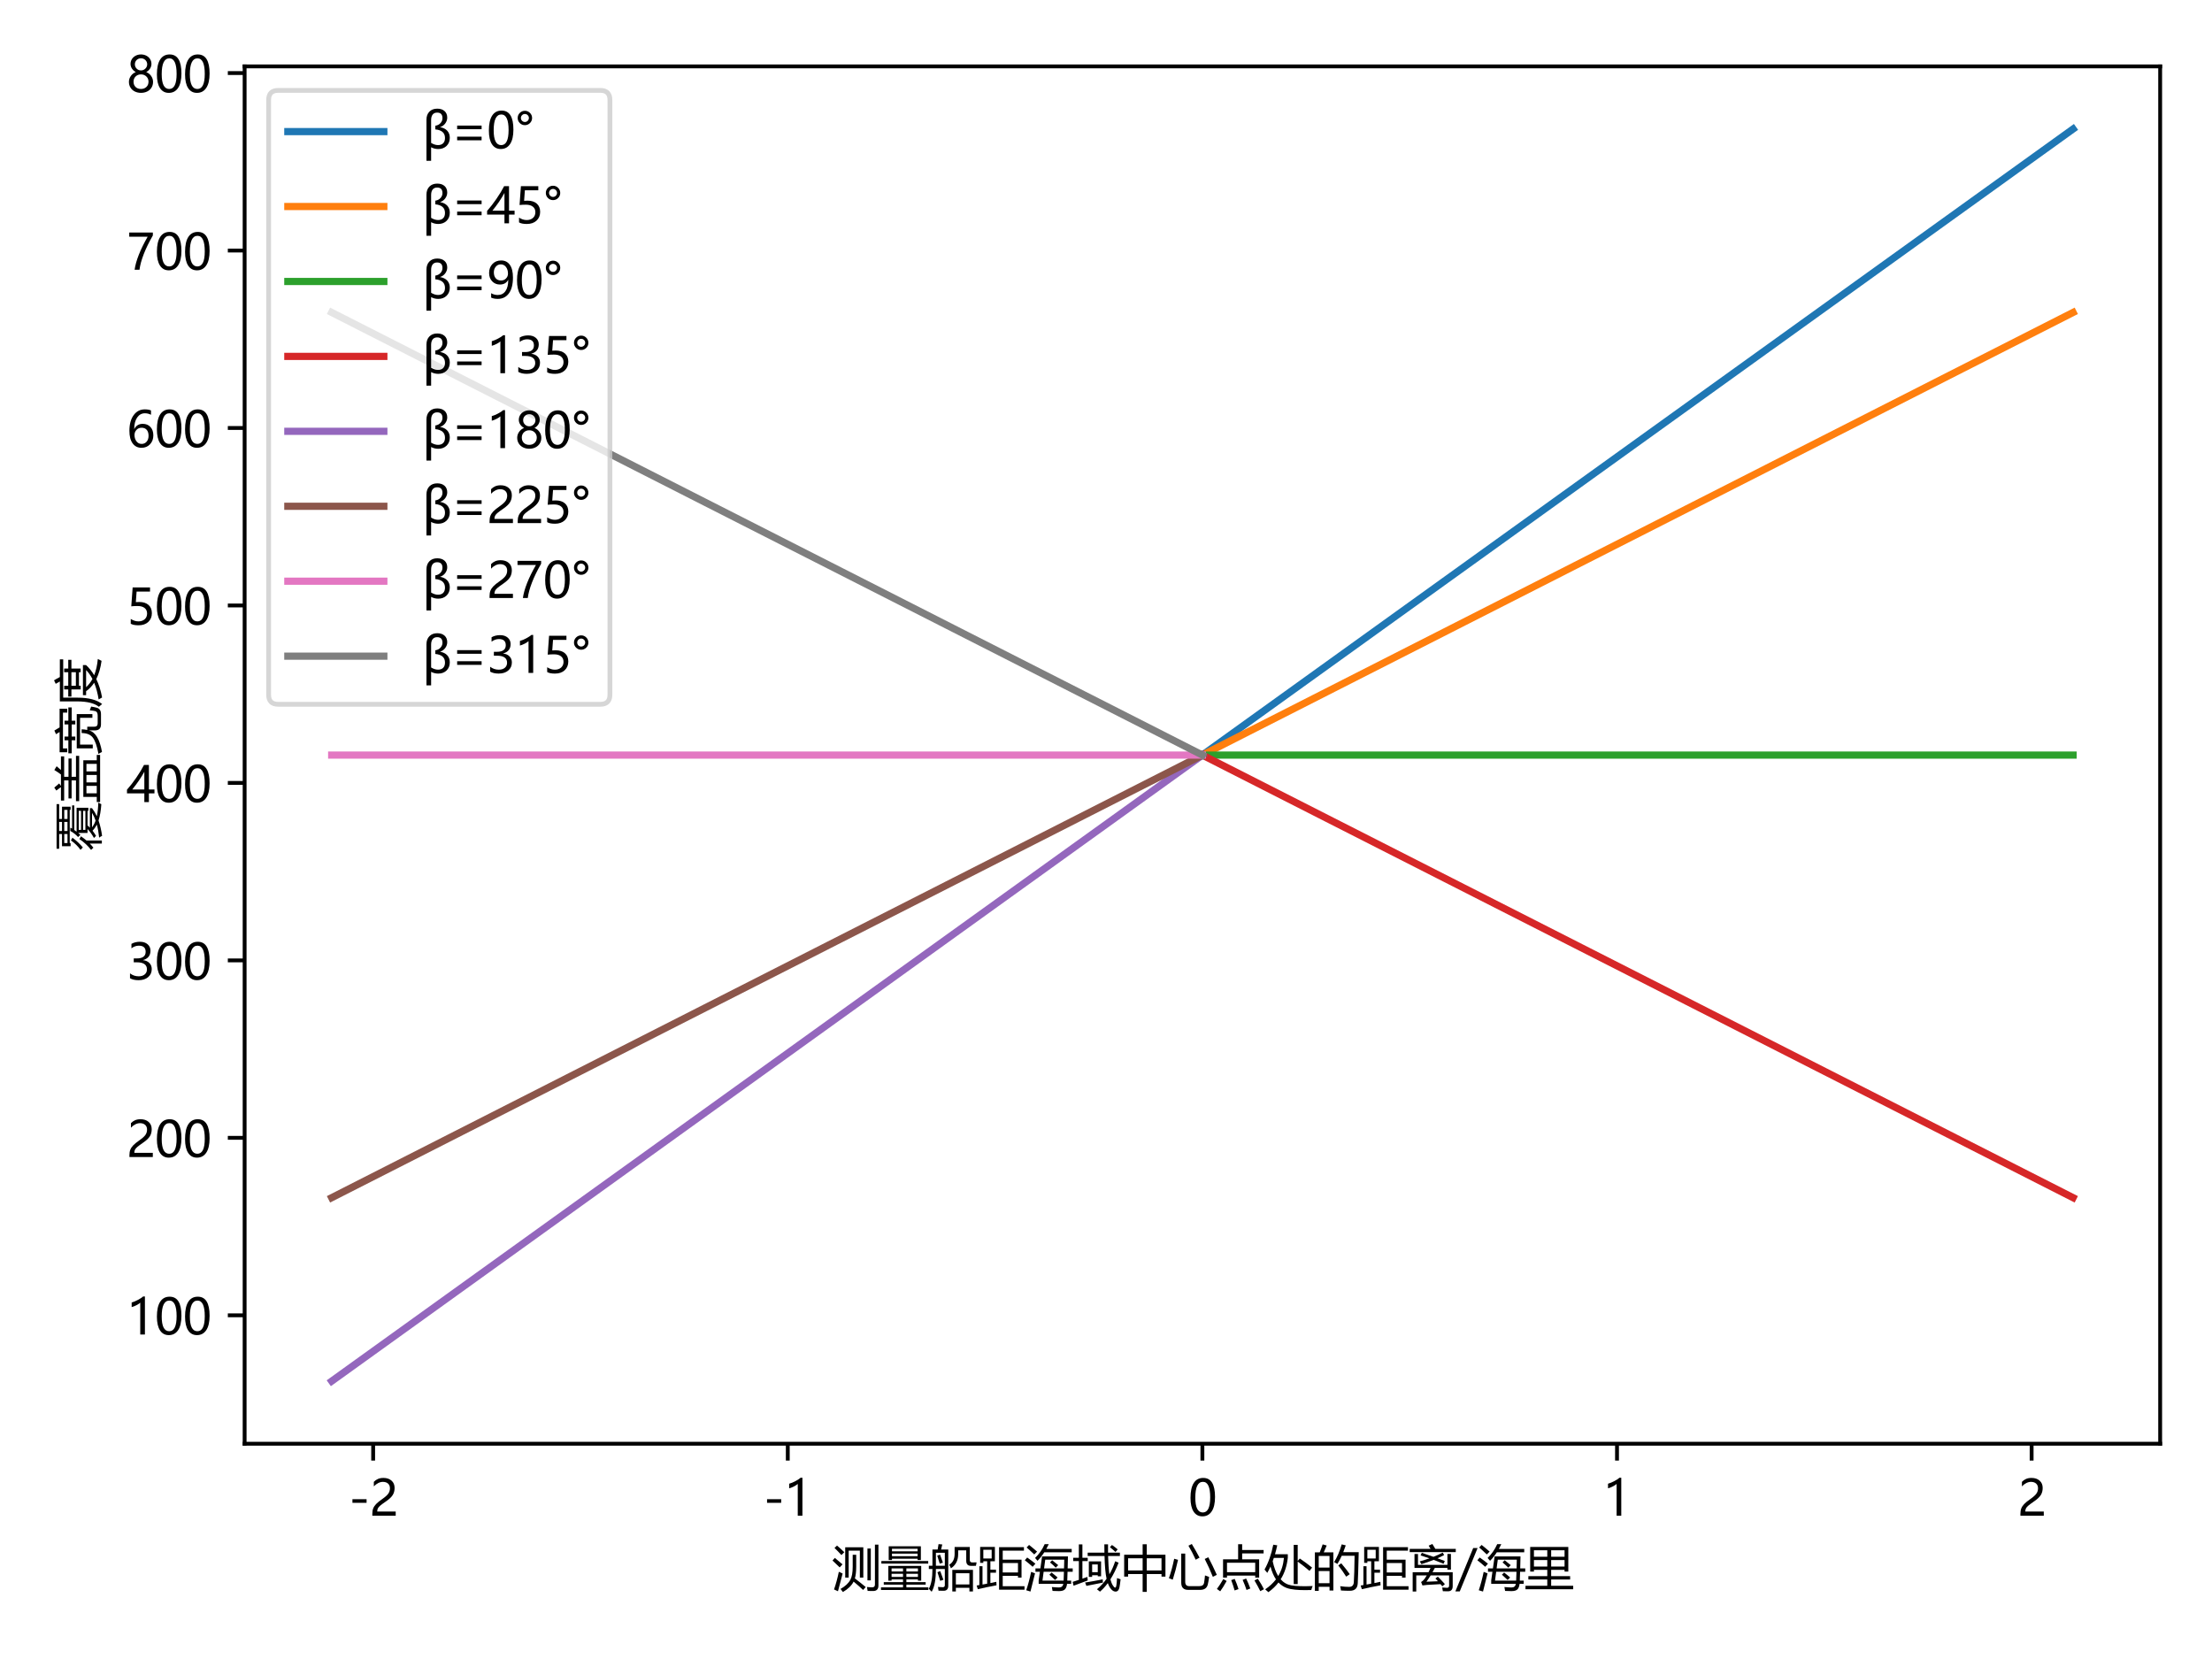 <?xml version="1.0" encoding="utf-8" standalone="no"?>
<!DOCTYPE svg PUBLIC "-//W3C//DTD SVG 1.1//EN"
  "http://www.w3.org/Graphics/SVG/1.1/DTD/svg11.dtd">
<svg xmlns:xlink="http://www.w3.org/1999/xlink" width="460.8pt" height="345.6pt" viewBox="0 0 460.8 345.6" xmlns="http://www.w3.org/2000/svg" version="1.1">
 <defs>
  <style type="text/css">*{stroke-linejoin: round; stroke-linecap: butt}</style>
 </defs>
 <g id="figure_1">
  <g id="patch_1">
   <path d="M 0 345.6 
L 460.8 345.6 
L 460.8 0 
L 0 0 
z
" style="fill: #ffffff"/>
  </g>
  <g id="axes_1">
   <g id="patch_2">
    <path d="M 50.96 300.76 
L 450 300.76 
L 450 13.83 
L 50.96 13.83 
z
" style="fill: #ffffff"/>
   </g>
   <g id="matplotlib.axis_1">
    <g id="xtick_1">
     <g id="line2d_1">
      <defs>
       <path id="m7c96bbc16f" d="M 0 0 
L 0 3.5 
" style="stroke: #000000; stroke-width: 0.8"/>
      </defs>
      <g>
       <use xlink:href="#m7c96bbc16f" x="77.735" y="300.76" style="stroke: #000000; stroke-width: 0.8"/>
      </g>
     </g>
     <g id="text_1">
      <!-- -2 -->
      <g transform="translate(72.64 315.754) scale(0.1 -0.1)">
       <defs>
        <path id="MicrosoftYaHei-2d" d="M 2328 1681 
L 488 1681 
L 488 2153 
L 2328 2153 
L 2328 1681 
z
" transform="scale(0.016)"/>
        <path id="MicrosoftYaHei-32" d="M 2666 3572 
Q 2666 3963 2419 4186 
Q 2172 4409 1747 4409 
Q 1447 4409 1140 4256 
Q 834 4103 569 3819 
L 569 4413 
Q 806 4659 1107 4790 
Q 1409 4922 1816 4922 
Q 2472 4922 2872 4570 
Q 3272 4219 3272 3619 
Q 3272 3084 3026 2693 
Q 2781 2303 2188 1894 
Q 1581 1475 1376 1294 
Q 1172 1113 1090 947 
Q 1009 781 1009 544 
L 3416 544 
L 3416 0 
L 372 0 
L 372 241 
Q 372 659 486 951 
Q 600 1244 862 1520 
Q 1125 1797 1681 2184 
Q 2250 2584 2458 2886 
Q 2666 3188 2666 3572 
z
" transform="scale(0.016)"/>
       </defs>
       <use xlink:href="#MicrosoftYaHei-2d"/>
       <use xlink:href="#MicrosoftYaHei-32" x="43.262"/>
      </g>
     </g>
    </g>
    <g id="xtick_2">
     <g id="line2d_2">
      <g>
       <use xlink:href="#m7c96bbc16f" x="164.108" y="300.76" style="stroke: #000000; stroke-width: 0.8"/>
      </g>
     </g>
     <g id="text_2">
      <!-- -1 -->
      <g transform="translate(159.012 315.754) scale(0.1 -0.1)">
       <defs>
        <path id="MicrosoftYaHei-31" d="M 1781 0 
L 1781 4141 
Q 1638 3997 1295 3819 
Q 953 3641 663 3569 
L 663 4169 
Q 1047 4275 1484 4508 
Q 1922 4741 2156 4947 
L 2388 4947 
L 2388 0 
L 1781 0 
z
" transform="scale(0.016)"/>
       </defs>
       <use xlink:href="#MicrosoftYaHei-2d"/>
       <use xlink:href="#MicrosoftYaHei-31" x="43.262"/>
      </g>
     </g>
    </g>
    <g id="xtick_3">
     <g id="line2d_3">
      <g>
       <use xlink:href="#m7c96bbc16f" x="250.48" y="300.76" style="stroke: #000000; stroke-width: 0.8"/>
      </g>
     </g>
     <g id="text_3">
      <!-- 0 -->
      <g transform="translate(247.548 315.754) scale(0.1 -0.1)">
       <defs>
        <path id="MicrosoftYaHei-30" d="M 284 2325 
Q 284 3606 709 4264 
Q 1134 4922 1941 4922 
Q 3478 4922 3478 2441 
Q 3478 1216 3045 567 
Q 2613 -81 1831 -81 
Q 1094 -81 689 534 
Q 284 1150 284 2325 
z
M 909 2353 
Q 909 425 1888 425 
Q 2850 425 2850 2384 
Q 2850 4413 1906 4413 
Q 909 4413 909 2353 
z
" transform="scale(0.016)"/>
       </defs>
       <use xlink:href="#MicrosoftYaHei-30"/>
      </g>
     </g>
    </g>
    <g id="xtick_4">
     <g id="line2d_4">
      <g>
       <use xlink:href="#m7c96bbc16f" x="336.852" y="300.76" style="stroke: #000000; stroke-width: 0.8"/>
      </g>
     </g>
     <g id="text_4">
      <!-- 1 -->
      <g transform="translate(333.92 315.754) scale(0.1 -0.1)">
       <use xlink:href="#MicrosoftYaHei-31"/>
      </g>
     </g>
    </g>
    <g id="xtick_5">
     <g id="line2d_5">
      <g>
       <use xlink:href="#m7c96bbc16f" x="423.225" y="300.76" style="stroke: #000000; stroke-width: 0.8"/>
      </g>
     </g>
     <g id="text_5">
      <!-- 2 -->
      <g transform="translate(420.293 315.754) scale(0.1 -0.1)">
       <use xlink:href="#MicrosoftYaHei-32"/>
      </g>
     </g>
    </g>
    <g id="text_6">
     <!-- 测量船距海域中心点处的距离/海里 -->
     <g transform="translate(173.344 330.233) scale(0.1 -0.1)">
      <defs>
       <path id="MicrosoftYaHei-6d4b" d="M 875 1753 
Q 1175 1597 1369 1522 
Q 950 -41 763 -784 
L 250 -547 
Q 619 497 875 1753 
z
M 638 5166 
Q 1019 4847 1588 4303 
Q 1381 4103 1213 3928 
Q 756 4434 313 4853 
L 638 5166 
z
M 356 3559 
Q 881 3134 1350 2716 
Q 1188 2547 988 2322 
Q 425 2878 50 3216 
L 356 3559 
z
M 5575 5284 
L 6031 5284 
L 6031 -34 
Q 6031 -753 5338 -753 
Q 5038 -753 4625 -741 
Q 4600 -509 4538 -228 
Q 4938 -272 5219 -272 
Q 5575 -272 5575 84 
L 5575 5284 
z
M 5038 634 
L 4600 634 
L 4600 4778 
L 5038 4778 
L 5038 634 
z
M 1706 4941 
L 4063 4941 
L 4063 991 
L 3613 991 
L 3613 4503 
L 2156 4503 
L 2156 991 
L 1706 991 
L 1706 4941 
z
M 2681 3966 
L 3138 3966 
L 3138 2416 
Q 3138 1466 2963 891 
Q 3775 266 4375 -234 
L 4038 -616 
Q 3538 -141 2800 472 
Q 2413 -297 1406 -884 
Q 1269 -684 1100 -484 
Q 2031 53 2375 709 
Q 2681 1278 2681 2403 
L 2681 3966 
z
" transform="scale(0.016)"/>
       <path id="MicrosoftYaHei-91cf" d="M 113 -278 
L 2981 -278 
L 2981 78 
L 475 78 
L 475 403 
L 2981 403 
L 2981 759 
L 1494 759 
L 1494 597 
L 1069 597 
L 1069 2516 
L 5350 2516 
L 5350 597 
L 4925 597 
L 4925 759 
L 3419 759 
L 3419 403 
L 5931 403 
L 5931 78 
L 3419 78 
L 3419 -278 
L 6288 -278 
L 6288 -616 
L 113 -616 
L 113 -278 
z
M 1119 5072 
L 5306 5072 
L 5306 3284 
L 4881 3284 
L 4881 3453 
L 1544 3453 
L 1544 3284 
L 1119 3284 
L 1119 5072 
z
M 163 3153 
L 6263 3153 
L 6263 2816 
L 163 2816 
L 163 3153 
z
M 1544 3778 
L 4881 3778 
L 4881 4116 
L 1544 4116 
L 1544 3778 
z
M 4881 4747 
L 1544 4747 
L 1544 4416 
L 4881 4416 
L 4881 4747 
z
M 3419 1084 
L 4925 1084 
L 4925 1491 
L 3419 1491 
L 3419 1084 
z
M 1494 1084 
L 2981 1084 
L 2981 1491 
L 1494 1491 
L 1494 1084 
z
M 4925 2191 
L 3419 2191 
L 3419 1791 
L 4925 1791 
L 4925 2191 
z
M 1494 1791 
L 2981 1791 
L 2981 2191 
L 1494 2191 
L 1494 1791 
z
" transform="scale(0.016)"/>
       <path id="MicrosoftYaHei-8239" d="M 94 2541 
L 563 2541 
L 563 4653 
L 1244 4653 
Q 1316 5009 1356 5353 
L 1844 5309 
Q 1759 4947 1688 4653 
L 2625 4653 
L 2625 -66 
Q 2625 -722 2013 -722 
Q 1719 -722 1356 -709 
Q 1338 -534 1281 -222 
Q 1656 -259 1906 -259 
Q 2175 -259 2175 9 
L 2175 2116 
L 1013 2116 
Q 1013 66 463 -847 
Q 300 -666 88 -459 
Q 563 334 563 2116 
L 94 2116 
L 94 2541 
z
M 3150 2003 
L 5838 2003 
L 5838 -809 
L 5375 -809 
L 5375 -334 
L 3613 -334 
L 3613 -809 
L 3150 -809 
L 3150 2003 
z
M 5756 2966 
Q 5975 2966 6313 2978 
L 6225 2528 
Q 5894 2522 5575 2522 
Q 4963 2522 4963 3184 
L 4963 4541 
L 3913 4541 
L 3913 4053 
Q 3913 2822 2975 2209 
Q 2863 2466 2750 2672 
Q 3450 3084 3450 4078 
L 3450 4978 
L 5425 4978 
L 5425 3278 
Q 5425 2966 5756 2966 
z
M 5375 1566 
L 3613 1566 
L 3613 103 
L 5375 103 
L 5375 1566 
z
M 2175 4228 
L 1013 4228 
L 1013 2541 
L 2175 2541 
L 2175 4228 
z
M 1213 1697 
L 1581 1841 
Q 1856 1103 1988 709 
L 1575 572 
Q 1419 1097 1213 1697 
z
M 1188 3847 
L 1556 3984 
Q 1750 3459 1925 2941 
L 1513 2809 
Q 1413 3166 1188 3847 
z
" transform="scale(0.016)"/>
       <path id="MicrosoftYaHei-8ddd" d="M 2988 4953 
L 6225 4953 
L 6225 4503 
L 3463 4503 
L 3463 3328 
L 5913 3328 
L 5913 991 
L 5450 991 
L 5450 1228 
L 3463 1228 
L 3463 -128 
L 6300 -128 
L 6300 -578 
L 2988 -578 
L 2988 4953 
z
M 69 -34 
L 425 22 
L 425 2478 
L 831 2478 
L 831 91 
Q 1134 144 1438 203 
L 1438 3122 
L 938 3122 
L 938 2916 
L 525 2916 
L 525 4984 
L 2444 4984 
L 2444 3122 
L 1856 3122 
L 1856 2022 
L 2588 2022 
L 2588 1628 
L 1856 1628 
L 1856 284 
Q 2241 363 2631 447 
Q 2638 178 2656 -9 
Q 1219 -272 219 -516 
L 69 -34 
z
M 5450 2891 
L 3463 2891 
L 3463 1666 
L 5450 1666 
L 5450 2891 
z
M 2025 3484 
L 2025 4622 
L 938 4622 
L 938 3484 
L 2025 3484 
z
" transform="scale(0.016)"/>
       <path id="MicrosoftYaHei-6d77" d="M 1475 2191 
L 2116 2191 
L 2338 3753 
L 5706 3753 
Q 5688 2884 5669 2191 
L 6325 2191 
L 6325 1753 
L 5653 1753 
Q 5634 1078 5616 603 
L 6125 603 
L 6125 178 
L 5588 178 
Q 5534 -281 5338 -509 
Q 5113 -766 4538 -766 
Q 4213 -766 3700 -741 
Q 3669 -528 3613 -234 
Q 4219 -291 4544 -291 
Q 5016 -291 5106 178 
L 1894 178 
L 1894 641 
L 2053 1753 
L 1475 1753 
L 1475 2191 
z
M 5184 1753 
L 2541 1753 
L 2388 603 
L 5141 603 
Q 5166 1116 5184 1753 
z
M 5225 3328 
L 2750 3328 
L 2597 2191 
L 5197 2191 
Q 5213 2722 5225 3328 
z
M 1425 3553 
Q 2200 4284 2675 5347 
L 3206 5347 
Q 3056 5022 2891 4728 
L 6194 4728 
L 6194 4291 
L 2628 4291 
Q 2225 3663 1744 3184 
Q 1600 3372 1425 3553 
z
M 275 -653 
Q 644 441 913 1741 
Q 1188 1622 1419 1547 
Q 1100 322 825 -822 
L 275 -653 
z
M 88 3253 
L 400 3609 
Q 975 3209 1469 2803 
Q 1244 2547 1106 2403 
Q 550 2903 88 3253 
z
M 325 4916 
L 644 5247 
Q 1019 4959 1688 4378 
Q 1475 4172 1319 4009 
Q 644 4653 325 4916 
z
M 3288 1372 
L 3575 1653 
Q 3994 1334 4356 1009 
L 4031 684 
Q 3663 1041 3288 1372 
z
M 3369 2972 
L 3650 3253 
Q 4050 2947 4438 2616 
L 4119 2291 
Q 3738 2666 3369 2972 
z
" transform="scale(0.016)"/>
       <path id="MicrosoftYaHei-57df" d="M 3231 -522 
Q 3941 63 4484 841 
Q 4269 1816 4219 3803 
L 2025 3803 
L 2025 4241 
L 4206 4241 
Q 4197 4747 4194 5328 
L 4675 5328 
Q 4669 4759 4675 4241 
L 6219 4241 
L 6219 3803 
L 4684 3803 
Q 4716 2384 4853 1419 
Q 5300 2191 5606 3122 
L 6050 2934 
Q 5572 1691 4981 763 
Q 5113 269 5313 -41 
Q 5481 -309 5600 -309 
Q 5713 -309 5756 -41 
Q 5813 284 5844 934 
Q 6113 828 6313 772 
Q 6225 34 6163 -272 
Q 6056 -822 5656 -828 
Q 5350 -822 5088 -522 
Q 4828 -234 4647 275 
Q 4169 -372 3625 -834 
Q 3450 -684 3231 -522 
z
M 69 441 
Q 478 566 875 697 
L 875 3141 
L 138 3141 
L 138 3578 
L 875 3578 
L 875 5316 
L 1338 5316 
L 1338 3578 
L 2031 3578 
L 2031 3141 
L 1338 3141 
L 1338 853 
Q 1666 966 1988 1084 
Q 1988 1016 2031 622 
Q 1156 303 188 -66 
L 69 441 
z
M 2175 3103 
L 3769 3103 
L 3769 1159 
L 3338 1159 
L 3338 1303 
L 2606 1303 
L 2606 1084 
L 2175 1084 
L 2175 3103 
z
M 1694 353 
Q 2825 528 3981 766 
Q 3975 666 4006 341 
Q 3081 172 1856 -84 
L 1694 353 
z
M 3338 2703 
L 2606 2703 
L 2606 1703 
L 3338 1703 
L 3338 2703 
z
M 5188 5241 
Q 5650 4916 5931 4666 
L 5644 4334 
Q 5363 4603 4919 4953 
L 5188 5241 
z
" transform="scale(0.016)"/>
       <path id="MicrosoftYaHei-4e2d" d="M 525 3972 
L 2931 3972 
L 2931 5334 
L 3469 5334 
L 3469 3972 
L 5900 3972 
L 5900 1122 
L 5388 1122 
L 5388 1459 
L 3469 1459 
L 3469 -866 
L 2931 -866 
L 2931 1459 
L 1038 1459 
L 1038 1122 
L 525 1122 
L 525 3972 
z
M 5388 3509 
L 3469 3509 
L 3469 1922 
L 5388 1922 
L 5388 3509 
z
M 1038 1922 
L 2931 1922 
L 2931 3509 
L 1038 3509 
L 1038 1922 
z
" transform="scale(0.016)"/>
       <path id="MicrosoftYaHei-5fc3" d="M 1706 4116 
L 2225 4116 
L 2225 453 
Q 2225 -116 2731 -116 
L 4075 -116 
Q 4613 -116 4681 334 
Q 4750 728 4800 1278 
Q 5063 1172 5338 1078 
Q 5244 422 5163 97 
Q 4994 -603 4175 -603 
L 2606 -603 
Q 1706 -603 1706 334 
L 1706 4116 
z
M 5231 3641 
Q 5763 2634 6338 1353 
L 5819 1097 
Q 5338 2309 4763 3422 
L 5231 3641 
z
M 788 3447 
L 1288 3309 
Q 1000 1978 600 722 
L 100 916 
Q 513 2091 788 3447 
z
M 3081 5372 
Q 3675 4384 4088 3591 
Q 3794 3441 3588 3322 
Q 3150 4291 2644 5147 
L 3081 5372 
z
" transform="scale(0.016)"/>
       <path id="MicrosoftYaHei-70b9" d="M 900 3378 
L 2863 3378 
L 2863 5341 
L 3388 5341 
L 3388 4591 
L 6181 4591 
L 6181 4141 
L 3388 4141 
L 3388 3378 
L 5600 3378 
L 5600 991 
L 5088 991 
L 5088 1253 
L 1413 1253 
L 1413 991 
L 900 991 
L 900 3378 
z
M 5088 2928 
L 1413 2928 
L 1413 1703 
L 5088 1703 
L 5088 2928 
z
M 5425 847 
Q 5925 91 6225 -516 
L 5750 -772 
Q 5438 -134 4994 622 
L 5425 847 
z
M 1369 553 
Q 894 -303 531 -791 
L 100 -484 
Q 506 53 931 803 
L 1369 553 
z
M 2413 828 
Q 2700 197 2913 -503 
L 2406 -678 
Q 2213 3 1963 666 
L 2413 828 
z
M 3906 872 
Q 4206 253 4450 -422 
L 3956 -616 
Q 3781 -53 3450 697 
L 3906 872 
z
" transform="scale(0.016)"/>
       <path id="MicrosoftYaHei-5904" d="M 1706 5197 
Q 1575 4591 1413 4034 
L 3081 4034 
L 3081 3578 
Q 2906 1966 2150 772 
Q 2719 128 3531 -16 
Q 4488 -184 6319 -103 
Q 6213 -347 6138 -622 
Q 4425 -684 3475 -497 
Q 2519 -334 1869 359 
Q 1325 -353 550 -903 
Q 344 -709 138 -534 
Q 981 34 1538 766 
Q 1088 1434 825 2434 
Q 631 2003 413 1609 
Q 281 1784 50 2041 
Q 819 3409 1188 5278 
L 1706 5197 
z
M 3850 5253 
L 4369 5253 
L 4369 3159 
L 4644 3478 
Q 5531 2878 6244 2297 
L 5906 1866 
Q 5244 2447 4369 3078 
L 4369 147 
L 3850 147 
L 3850 5253 
z
M 2575 3559 
L 1263 3559 
Q 1188 3334 1113 3122 
Q 1369 1941 1831 1197 
Q 2463 2234 2575 3559 
z
" transform="scale(0.016)"/>
       <path id="MicrosoftYaHei-7684" d="M 356 4284 
L 988 4284 
Q 1219 4853 1369 5322 
L 1894 5172 
Q 1697 4694 1513 4284 
L 2763 4284 
L 2763 -691 
L 2263 -691 
L 2263 -203 
L 856 -203 
L 856 -734 
L 356 -734 
L 356 4284 
z
M 2856 3003 
Q 3444 3934 3850 5322 
L 4375 5191 
Q 4216 4719 4050 4303 
L 6063 4303 
Q 5988 1091 5938 259 
Q 5894 -722 4906 -722 
Q 4338 -722 3750 -684 
Q 3713 -372 3650 -128 
L 3669 -128 
Q 4294 -216 4813 -216 
Q 5381 -216 5425 384 
Q 5494 1316 5525 3834 
L 3850 3834 
Q 3578 3231 3288 2772 
Q 3119 2891 2856 3003 
z
M 856 266 
L 2263 266 
L 2263 1847 
L 856 1847 
L 856 266 
z
M 2263 3816 
L 856 3816 
L 856 2297 
L 2263 2297 
L 2263 3816 
z
M 3406 2578 
L 3788 2859 
Q 4481 2041 4894 1441 
L 4431 1116 
Q 3988 1841 3406 2578 
z
" transform="scale(0.016)"/>
       <path id="MicrosoftYaHei-79bb" d="M 2381 459 
Q 3106 484 3878 519 
Q 3716 700 3550 878 
L 3863 1122 
Q 4350 634 4781 147 
L 4450 -141 
Q 4331 0 4213 141 
Q 3416 103 2450 41 
Q 2175 22 1863 -28 
L 1688 416 
Q 1950 578 2131 822 
Q 2278 1025 2425 1278 
L 1056 1278 
L 1056 -822 
L 588 -822 
L 588 1691 
L 2650 1691 
Q 2784 1950 2916 2253 
L 825 2253 
L 825 4066 
L 1281 4066 
L 1281 2653 
L 5113 2653 
L 5113 4072 
L 5569 4072 
L 5569 2028 
L 5113 2028 
L 5113 2253 
L 3472 2253 
Q 3322 1963 3169 1691 
L 5800 1691 
L 5800 -122 
Q 5800 -791 5175 -791 
Q 4875 -791 4519 -778 
Q 4494 -559 4431 -297 
Q 4800 -334 5063 -334 
Q 5331 -334 5331 -53 
L 5331 1278 
L 2928 1278 
Q 2659 838 2381 459 
z
M 200 4734 
L 2919 4734 
Q 2788 4969 2669 5153 
L 3150 5372 
Q 3309 5141 3541 4734 
L 6200 4734 
L 6200 4309 
L 200 4309 
L 200 4734 
z
M 1613 3884 
L 1781 4216 
Q 2500 3984 3294 3700 
Q 3934 3956 4500 4247 
L 4688 3928 
Q 4269 3709 3816 3513 
Q 4281 3341 4775 3153 
L 4606 2797 
Q 3938 3072 3325 3303 
Q 2569 3000 1731 2747 
Q 1619 2947 1506 3103 
Q 2169 3288 2772 3503 
Q 2159 3719 1613 3884 
z
" transform="scale(0.016)"/>
       <path id="MicrosoftYaHei-2f" d="M 2791 4841 
L 469 -803 
L -103 -803 
L 2219 4841 
L 2791 4841 
z
" transform="scale(0.016)"/>
       <path id="MicrosoftYaHei-91cc" d="M 106 -72 
L 2944 -72 
L 2944 747 
L 481 747 
L 481 1184 
L 2944 1184 
L 2944 2003 
L 1206 2003 
L 1206 1778 
L 719 1778 
L 719 4984 
L 5681 4984 
L 5681 1778 
L 5194 1778 
L 5194 2003 
L 3450 2003 
L 3450 1184 
L 5919 1184 
L 5919 747 
L 3450 747 
L 3450 -72 
L 6319 -72 
L 6319 -522 
L 106 -522 
L 106 -72 
z
M 5194 4553 
L 3450 4553 
L 3450 3709 
L 5194 3709 
L 5194 4553 
z
M 3450 2434 
L 5194 2434 
L 5194 3278 
L 3450 3278 
L 3450 2434 
z
M 1206 2434 
L 2944 2434 
L 2944 3278 
L 1206 3278 
L 1206 2434 
z
M 1206 3709 
L 2944 3709 
L 2944 4553 
L 1206 4553 
L 1206 3709 
z
" transform="scale(0.016)"/>
      </defs>
      <use xlink:href="#MicrosoftYaHei-6d4b"/>
      <use xlink:href="#MicrosoftYaHei-91cf" x="100"/>
      <use xlink:href="#MicrosoftYaHei-8239" x="200"/>
      <use xlink:href="#MicrosoftYaHei-8ddd" x="300"/>
      <use xlink:href="#MicrosoftYaHei-6d77" x="400"/>
      <use xlink:href="#MicrosoftYaHei-57df" x="500"/>
      <use xlink:href="#MicrosoftYaHei-4e2d" x="600"/>
      <use xlink:href="#MicrosoftYaHei-5fc3" x="700"/>
      <use xlink:href="#MicrosoftYaHei-70b9" x="800"/>
      <use xlink:href="#MicrosoftYaHei-5904" x="900"/>
      <use xlink:href="#MicrosoftYaHei-7684" x="1000"/>
      <use xlink:href="#MicrosoftYaHei-8ddd" x="1100"/>
      <use xlink:href="#MicrosoftYaHei-79bb" x="1200"/>
      <use xlink:href="#MicrosoftYaHei-2f" x="1300"/>
      <use xlink:href="#MicrosoftYaHei-6d77" x="1342.725"/>
      <use xlink:href="#MicrosoftYaHei-91cc" x="1442.725"/>
     </g>
    </g>
   </g>
   <g id="matplotlib.axis_2">
    <g id="ytick_1">
     <g id="line2d_6">
      <defs>
       <path id="m302ec78895" d="M 0 0 
L -3.5 0 
" style="stroke: #000000; stroke-width: 0.8"/>
      </defs>
      <g>
       <use xlink:href="#m302ec78895" x="50.96" y="274.002" style="stroke: #000000; stroke-width: 0.8"/>
      </g>
     </g>
     <g id="text_7">
      <!-- 100 -->
      <g transform="translate(26.368 277.999) scale(0.1 -0.1)">
       <use xlink:href="#MicrosoftYaHei-31"/>
       <use xlink:href="#MicrosoftYaHei-30" x="58.643"/>
       <use xlink:href="#MicrosoftYaHei-30" x="117.285"/>
      </g>
     </g>
    </g>
    <g id="ytick_2">
     <g id="line2d_7">
      <g>
       <use xlink:href="#m302ec78895" x="50.96" y="237.034" style="stroke: #000000; stroke-width: 0.8"/>
      </g>
     </g>
     <g id="text_8">
      <!-- 200 -->
      <g transform="translate(26.368 241.03) scale(0.1 -0.1)">
       <use xlink:href="#MicrosoftYaHei-32"/>
       <use xlink:href="#MicrosoftYaHei-30" x="58.643"/>
       <use xlink:href="#MicrosoftYaHei-30" x="117.285"/>
      </g>
     </g>
    </g>
    <g id="ytick_3">
     <g id="line2d_8">
      <g>
       <use xlink:href="#m302ec78895" x="50.96" y="200.065" style="stroke: #000000; stroke-width: 0.8"/>
      </g>
     </g>
     <g id="text_9">
      <!-- 300 -->
      <g transform="translate(26.368 204.062) scale(0.1 -0.1)">
       <defs>
        <path id="MicrosoftYaHei-33" d="M 447 809 
Q 944 425 1569 425 
Q 2069 425 2361 670 
Q 2653 916 2653 1328 
Q 2653 2247 1338 2247 
L 934 2247 
L 934 2753 
L 1319 2753 
Q 2484 2753 2484 3616 
Q 2484 4413 1594 4413 
Q 1084 4413 634 4069 
L 634 4647 
Q 1109 4922 1744 4922 
Q 2363 4922 2738 4598 
Q 3113 4275 3113 3759 
Q 3113 2809 2144 2538 
L 2144 2525 
Q 2669 2469 2973 2155 
Q 3278 1841 3278 1372 
Q 3278 719 2808 319 
Q 2338 -81 1556 -81 
Q 869 -81 447 175 
L 447 809 
z
" transform="scale(0.016)"/>
       </defs>
       <use xlink:href="#MicrosoftYaHei-33"/>
       <use xlink:href="#MicrosoftYaHei-30" x="58.643"/>
       <use xlink:href="#MicrosoftYaHei-30" x="117.285"/>
      </g>
     </g>
    </g>
    <g id="ytick_4">
     <g id="line2d_9">
      <g>
       <use xlink:href="#m302ec78895" x="50.96" y="163.096" style="stroke: #000000; stroke-width: 0.8"/>
      </g>
     </g>
     <g id="text_10">
      <!-- 400 -->
      <g transform="translate(26.368 167.093) scale(0.1 -0.1)">
       <defs>
        <path id="MicrosoftYaHei-34" d="M 2906 4841 
L 2906 1644 
L 3631 1644 
L 3631 1138 
L 2906 1138 
L 2906 0 
L 2313 0 
L 2313 1138 
L 53 1138 
L 53 1616 
Q 656 2294 1265 3178 
Q 1875 4063 2272 4841 
L 2906 4841 
z
M 741 1644 
L 2313 1644 
L 2313 3950 
Q 1988 3366 1616 2817 
Q 1244 2269 741 1644 
z
" transform="scale(0.016)"/>
       </defs>
       <use xlink:href="#MicrosoftYaHei-34"/>
       <use xlink:href="#MicrosoftYaHei-30" x="58.643"/>
       <use xlink:href="#MicrosoftYaHei-30" x="117.285"/>
      </g>
     </g>
    </g>
    <g id="ytick_5">
     <g id="line2d_10">
      <g>
       <use xlink:href="#m302ec78895" x="50.96" y="126.127" style="stroke: #000000; stroke-width: 0.8"/>
      </g>
     </g>
     <g id="text_11">
      <!-- 500 -->
      <g transform="translate(26.368 130.124) scale(0.1 -0.1)">
       <defs>
        <path id="MicrosoftYaHei-35" d="M 3294 1494 
Q 3294 784 2823 350 
Q 2353 -84 1559 -84 
Q 878 -84 544 119 
L 544 744 
Q 1034 425 1544 425 
Q 2050 425 2361 704 
Q 2672 984 2672 1447 
Q 2672 1909 2348 2167 
Q 2025 2425 1434 2425 
Q 978 2425 613 2384 
L 791 4841 
L 3053 4841 
L 3053 4303 
L 1306 4303 
L 1206 2931 
L 1647 2950 
Q 2416 2950 2855 2567 
Q 3294 2184 3294 1494 
z
" transform="scale(0.016)"/>
       </defs>
       <use xlink:href="#MicrosoftYaHei-35"/>
       <use xlink:href="#MicrosoftYaHei-30" x="58.643"/>
       <use xlink:href="#MicrosoftYaHei-30" x="117.285"/>
      </g>
     </g>
    </g>
    <g id="ytick_6">
     <g id="line2d_11">
      <g>
       <use xlink:href="#m302ec78895" x="50.96" y="89.158" style="stroke: #000000; stroke-width: 0.8"/>
      </g>
     </g>
     <g id="text_12">
      <!-- 600 -->
      <g transform="translate(26.368 93.155) scale(0.1 -0.1)">
       <defs>
        <path id="MicrosoftYaHei-36" d="M 3181 4219 
Q 2803 4413 2391 4413 
Q 1763 4413 1381 3866 
Q 1000 3319 994 2372 
L 1009 2372 
Q 1353 3038 2106 3038 
Q 2734 3038 3109 2628 
Q 3484 2219 3484 1541 
Q 3484 831 3051 375 
Q 2619 -81 1947 -81 
Q 1209 -81 789 495 
Q 369 1072 369 2131 
Q 369 3413 920 4167 
Q 1472 4922 2372 4922 
Q 2888 4922 3181 4781 
L 3181 4219 
z
M 1031 1584 
Q 1031 1106 1286 765 
Q 1541 425 1963 425 
Q 2363 425 2613 719 
Q 2863 1013 2863 1475 
Q 2863 1975 2627 2253 
Q 2391 2531 1956 2531 
Q 1544 2531 1287 2250 
Q 1031 1969 1031 1584 
z
" transform="scale(0.016)"/>
       </defs>
       <use xlink:href="#MicrosoftYaHei-36"/>
       <use xlink:href="#MicrosoftYaHei-30" x="58.643"/>
       <use xlink:href="#MicrosoftYaHei-30" x="117.285"/>
      </g>
     </g>
    </g>
    <g id="ytick_7">
     <g id="line2d_12">
      <g>
       <use xlink:href="#m302ec78895" x="50.96" y="52.19" style="stroke: #000000; stroke-width: 0.8"/>
      </g>
     </g>
     <g id="text_13">
      <!-- 700 -->
      <g transform="translate(26.368 56.187) scale(0.1 -0.1)">
       <defs>
        <path id="MicrosoftYaHei-37" d="M 3422 4463 
Q 2659 3131 2223 1998 
Q 1788 866 1684 0 
L 1047 0 
Q 1163 853 1594 1947 
Q 2025 3041 2747 4300 
L 347 4300 
L 347 4841 
L 3422 4841 
L 3422 4463 
z
" transform="scale(0.016)"/>
       </defs>
       <use xlink:href="#MicrosoftYaHei-37"/>
       <use xlink:href="#MicrosoftYaHei-30" x="58.643"/>
       <use xlink:href="#MicrosoftYaHei-30" x="117.285"/>
      </g>
     </g>
    </g>
    <g id="ytick_8">
     <g id="line2d_13">
      <g>
       <use xlink:href="#m302ec78895" x="50.96" y="15.221" style="stroke: #000000; stroke-width: 0.8"/>
      </g>
     </g>
     <g id="text_14">
      <!-- 800 -->
      <g transform="translate(26.368 19.218) scale(0.1 -0.1)">
       <defs>
        <path id="MicrosoftYaHei-38" d="M 306 1350 
Q 306 1769 556 2122 
Q 806 2475 1200 2625 
Q 884 2803 700 3081 
Q 516 3359 516 3684 
Q 516 4028 692 4312 
Q 869 4597 1183 4759 
Q 1497 4922 1875 4922 
Q 2256 4922 2572 4761 
Q 2888 4600 3063 4315 
Q 3238 4031 3238 3684 
Q 3238 3366 3058 3086 
Q 2878 2806 2559 2625 
Q 2953 2472 3200 2119 
Q 3447 1766 3447 1350 
Q 3447 938 3250 611 
Q 3053 284 2690 103 
Q 2328 -78 1875 -78 
Q 1425 -78 1065 103 
Q 706 284 506 612 
Q 306 941 306 1350 
z
M 906 1378 
Q 906 947 1172 687 
Q 1438 428 1878 428 
Q 2309 428 2582 692 
Q 2856 956 2856 1378 
Q 2856 1778 2579 2051 
Q 2303 2325 1878 2325 
Q 1456 2325 1181 2058 
Q 906 1791 906 1378 
z
M 1081 3634 
Q 1081 3309 1312 3076 
Q 1544 2844 1878 2844 
Q 2206 2844 2445 3078 
Q 2684 3313 2684 3634 
Q 2684 3963 2454 4191 
Q 2225 4419 1878 4419 
Q 1534 4419 1307 4195 
Q 1081 3972 1081 3634 
z
" transform="scale(0.016)"/>
       </defs>
       <use xlink:href="#MicrosoftYaHei-38"/>
       <use xlink:href="#MicrosoftYaHei-30" x="58.643"/>
       <use xlink:href="#MicrosoftYaHei-30" x="117.285"/>
      </g>
     </g>
    </g>
    <g id="text_15">
     <!-- 覆盖宽度 -->
     <g transform="translate(19.882 177.295) rotate(-90) scale(0.1 -0.1)">
      <defs>
       <path id="MicrosoftYaHei-8986" d="M 1706 191 
Q 2394 572 2869 1028 
L 2363 1028 
L 2363 2247 
Q 2231 2097 2094 1953 
Q 1975 2122 1825 2259 
Q 2319 2703 2619 3272 
L 3050 3272 
Q 2988 3153 2925 3041 
L 5950 3041 
L 5950 2753 
L 2744 2753 
Q 2644 2603 2525 2453 
L 5638 2453 
L 5638 922 
L 5238 922 
L 5238 1028 
L 3344 1028 
Q 3194 866 3038 722 
L 5588 722 
L 5588 447 
Q 5094 72 4538 -184 
Q 5288 -341 6306 -372 
Q 6269 -447 6106 -766 
Q 4856 -684 3981 -403 
Q 3094 -709 1981 -866 
Q 1906 -684 1750 -484 
Q 2706 -384 3450 -184 
Q 3000 47 2650 378 
Q 2325 122 1981 -78 
Q 1963 -59 1706 191 
z
M 631 4353 
L 2225 4353 
L 2225 4722 
L 300 4722 
L 300 5059 
L 6113 5059 
L 6113 4722 
L 4181 4722 
L 4181 4353 
L 5775 4353 
L 5775 3234 
L 5363 3234 
L 5363 3347 
L 1044 3347 
L 1044 3234 
L 631 3234 
L 631 4353 
z
M 1563 2084 
L 1925 1884 
Q 1656 1497 1375 1166 
L 1375 -834 
L 975 -834 
L 975 734 
Q 713 478 444 266 
Q 281 453 150 566 
Q 944 1166 1563 2084 
z
M 2763 1309 
L 5238 1309 
L 5238 1609 
L 2763 1609 
L 2763 1309 
z
M 5238 2172 
L 2763 2172 
L 2763 1872 
L 5238 1872 
L 5238 2172 
z
M 1388 3191 
L 1744 2991 
Q 1156 2209 475 1641 
Q 344 1778 156 1941 
Q 844 2428 1388 3191 
z
M 5363 4059 
L 4181 4059 
L 4181 3641 
L 5363 3641 
L 5363 4059 
z
M 2613 3641 
L 3794 3641 
L 3794 4059 
L 2613 4059 
L 2613 3641 
z
M 1044 3641 
L 2225 3641 
L 2225 4059 
L 1044 4059 
L 1044 3641 
z
M 4981 447 
L 3088 447 
Q 3481 147 3969 -22 
Q 4506 159 4981 447 
z
M 2613 4353 
L 3794 4353 
L 3794 4722 
L 2613 4722 
L 2613 4353 
z
" transform="scale(0.016)"/>
       <path id="MicrosoftYaHei-76d6" d="M 138 -172 
L 800 -172 
L 800 1578 
L 5569 1578 
L 5569 -172 
L 6269 -172 
L 6269 -609 
L 138 -609 
L 138 -172 
z
M 250 2534 
L 2956 2534 
L 2956 3103 
L 600 3103 
L 600 3509 
L 2956 3509 
L 2956 4072 
L 325 4072 
L 325 4491 
L 2081 4491 
Q 1866 4794 1631 5091 
L 2013 5359 
Q 2319 5016 2556 4722 
L 2228 4491 
L 3725 4491 
Q 4053 4931 4306 5353 
L 4794 5053 
Q 4556 4775 4306 4491 
L 6075 4491 
L 6075 4072 
L 3425 4072 
L 3425 3509 
L 5800 3509 
L 5800 3103 
L 3425 3103 
L 3425 2534 
L 6150 2534 
L 6150 2116 
L 250 2116 
L 250 2534 
z
M 5100 1172 
L 4119 1172 
L 4119 -172 
L 5100 -172 
L 5100 1172 
z
M 1269 -172 
L 2238 -172 
L 2238 1172 
L 1269 1172 
L 1269 -172 
z
M 2694 -172 
L 3663 -172 
L 3663 1172 
L 2694 1172 
L 2694 -172 
z
" transform="scale(0.016)"/>
       <path id="MicrosoftYaHei-5bbd" d="M 3356 1797 
Q 3344 1394 3269 1066 
L 3694 1066 
L 3694 134 
Q 3694 -291 4138 -291 
L 5150 -291 
Q 5619 -291 5713 -3 
Q 5781 228 5825 741 
Q 6050 641 6313 559 
Q 6238 97 6163 -172 
Q 6013 -722 5331 -722 
L 4000 -722 
Q 3213 -722 3213 72 
L 3213 850 
Q 2913 -409 406 -853 
Q 288 -609 144 -391 
Q 1656 -128 2288 353 
Q 2856 797 2869 1797 
L 3356 1797 
z
M 225 3528 
L 1925 3528 
L 1925 4022 
L 2413 4022 
L 2413 3528 
L 3988 3528 
L 3988 4022 
L 4475 4022 
L 4475 3528 
L 6200 3528 
L 6200 3091 
L 4475 3091 
L 4475 2622 
L 3988 2622 
L 3988 3091 
L 2413 3091 
L 2413 2622 
L 1925 2622 
L 1925 3091 
L 225 3091 
L 225 3528 
z
M 875 2434 
L 5338 2434 
L 5338 397 
L 4850 397 
L 4850 2003 
L 1363 2003 
L 1363 347 
L 875 347 
L 875 2434 
z
M 363 4666 
L 3003 4666 
Q 2869 4909 2719 5134 
L 3194 5347 
Q 3428 4991 3603 4666 
L 6031 4666 
L 6031 3672 
L 5531 3672 
L 5531 4228 
L 863 4228 
L 863 3672 
L 363 3672 
L 363 4666 
z
" transform="scale(0.016)"/>
       <path id="MicrosoftYaHei-5ea6" d="M 1550 1216 
L 1550 1628 
L 5469 1628 
L 5469 1222 
Q 4903 613 4147 163 
Q 5050 -200 6263 -309 
L 6019 -797 
Q 4625 -603 3644 -109 
Q 2600 -619 1250 -866 
Q 1150 -666 994 -416 
Q 2231 -222 3166 166 
Q 2497 600 2066 1216 
L 1550 1216 
z
M 1363 3541 
L 2294 3541 
L 2294 4066 
L 2769 4066 
L 2769 3541 
L 4538 3541 
L 4538 4072 
L 5013 4072 
L 5013 3541 
L 6150 3541 
L 6150 3128 
L 5013 3128 
L 5013 1928 
L 4538 1928 
L 4538 2147 
L 2769 2147 
L 2769 1922 
L 2294 1922 
L 2294 3128 
L 1363 3128 
L 1363 3541 
z
M 3025 5172 
L 3481 5391 
Q 3694 5056 3909 4634 
L 6213 4634 
L 6213 4197 
L 1225 4197 
L 1225 2316 
Q 1225 178 394 -872 
Q 238 -666 38 -447 
Q 725 397 738 2347 
L 738 4634 
L 3331 4634 
Q 3188 4909 3025 5172 
z
M 2769 2547 
L 4538 2547 
L 4538 3128 
L 2769 3128 
L 2769 2547 
z
M 4819 1216 
L 2588 1216 
Q 3031 728 3656 391 
Q 4334 741 4819 1216 
z
" transform="scale(0.016)"/>
      </defs>
      <use xlink:href="#MicrosoftYaHei-8986"/>
      <use xlink:href="#MicrosoftYaHei-76d6" x="100"/>
      <use xlink:href="#MicrosoftYaHei-5bbd" x="200"/>
      <use xlink:href="#MicrosoftYaHei-5ea6" x="300"/>
     </g>
    </g>
   </g>
   <g id="line2d_14">
    <path d="M 250.48 157.295 
L 276.392 138.663 
L 302.303 120.031 
L 328.215 101.399 
L 354.127 82.767 
L 380.038 64.136 
L 405.95 45.504 
L 431.862 26.872 
" clip-path="url(#pab14594acd)" style="fill: none; stroke: #1f77b4; stroke-width: 1.5; stroke-linecap: square"/>
   </g>
   <g id="line2d_15">
    <path d="M 250.48 157.295 
L 276.392 144.122 
L 302.303 130.95 
L 328.215 117.777 
L 354.127 104.605 
L 380.038 91.433 
L 405.95 78.26 
L 431.862 65.088 
" clip-path="url(#pab14594acd)" style="fill: none; stroke: #ff7f0e; stroke-width: 1.5; stroke-linecap: square"/>
   </g>
   <g id="line2d_16">
    <path d="M 250.48 157.295 
L 276.392 157.295 
L 302.303 157.295 
L 328.215 157.295 
L 354.127 157.295 
L 380.038 157.295 
L 405.95 157.295 
L 431.862 157.295 
" clip-path="url(#pab14594acd)" style="fill: none; stroke: #2ca02c; stroke-width: 1.5; stroke-linecap: square"/>
   </g>
   <g id="line2d_17">
    <path d="M 250.48 157.295 
L 276.392 170.467 
L 302.303 183.64 
L 328.215 196.812 
L 354.127 209.985 
L 380.038 223.157 
L 405.95 236.329 
L 431.862 249.502 
" clip-path="url(#pab14594acd)" style="fill: none; stroke: #d62728; stroke-width: 1.5; stroke-linecap: square"/>
   </g>
   <g id="line2d_18">
    <path d="M 250.48 157.295 
L 224.568 175.927 
L 198.657 194.559 
L 172.745 213.19 
L 146.833 231.822 
L 120.922 250.454 
L 95.01 269.086 
L 69.098 287.718 
" clip-path="url(#pab14594acd)" style="fill: none; stroke: #9467bd; stroke-width: 1.5; stroke-linecap: square"/>
   </g>
   <g id="line2d_19">
    <path d="M 250.48 157.295 
L 224.568 170.467 
L 198.657 183.64 
L 172.745 196.812 
L 146.833 209.985 
L 120.922 223.157 
L 95.01 236.329 
L 69.098 249.502 
" clip-path="url(#pab14594acd)" style="fill: none; stroke: #8c564b; stroke-width: 1.5; stroke-linecap: square"/>
   </g>
   <g id="line2d_20">
    <path d="M 250.48 157.295 
L 224.568 157.295 
L 198.657 157.295 
L 172.745 157.295 
L 146.833 157.295 
L 120.922 157.295 
L 95.01 157.295 
L 69.098 157.295 
" clip-path="url(#pab14594acd)" style="fill: none; stroke: #e377c2; stroke-width: 1.5; stroke-linecap: square"/>
   </g>
   <g id="line2d_21">
    <path d="M 250.48 157.295 
L 224.568 144.122 
L 198.657 130.95 
L 172.745 117.777 
L 146.833 104.605 
L 120.922 91.433 
L 95.01 78.26 
L 69.098 65.088 
" clip-path="url(#pab14594acd)" style="fill: none; stroke: #7f7f7f; stroke-width: 1.5; stroke-linecap: square"/>
   </g>
   <g id="patch_3">
    <path d="M 50.96 300.76 
L 50.96 13.83 
" style="fill: none; stroke: #000000; stroke-width: 0.8; stroke-linejoin: miter; stroke-linecap: square"/>
   </g>
   <g id="patch_4">
    <path d="M 450 300.76 
L 450 13.83 
" style="fill: none; stroke: #000000; stroke-width: 0.8; stroke-linejoin: miter; stroke-linecap: square"/>
   </g>
   <g id="patch_5">
    <path d="M 50.96 300.76 
L 450 300.76 
" style="fill: none; stroke: #000000; stroke-width: 0.8; stroke-linejoin: miter; stroke-linecap: square"/>
   </g>
   <g id="patch_6">
    <path d="M 50.96 13.83 
L 450 13.83 
" style="fill: none; stroke: #000000; stroke-width: 0.8; stroke-linejoin: miter; stroke-linecap: square"/>
   </g>
   <g id="legend_1">
    <g id="patch_7">
     <path d="M 57.96 146.717 
L 125.057 146.717 
Q 127.057 146.717 127.057 144.717 
L 127.057 20.83 
Q 127.057 18.83 125.057 18.83 
L 57.96 18.83 
Q 55.96 18.83 55.96 20.83 
L 55.96 144.717 
Q 55.96 146.717 57.96 146.717 
z
" style="fill: #ffffff; opacity: 0.8; stroke: #cccccc; stroke-linejoin: miter"/>
    </g>
    <g id="line2d_22">
     <path d="M 59.96 27.411 
L 69.96 27.411 
L 79.96 27.411 
" style="fill: none; stroke: #1f77b4; stroke-width: 1.5; stroke-linecap: square"/>
    </g>
    <g id="text_16">
     <!-- β=0° -->
     <g transform="translate(87.96 30.911) scale(0.1 -0.1)">
      <defs>
       <path id="MicrosoftYaHei-3b2" d="M 1156 147 
L 1156 -1619 
L 550 -1619 
L 550 3738 
Q 550 4388 929 4780 
Q 1309 5172 1953 5172 
Q 2556 5172 2904 4859 
Q 3253 4547 3253 4003 
Q 3253 3600 2998 3251 
Q 2744 2903 2331 2772 
L 2331 2759 
Q 2925 2659 3256 2300 
Q 3588 1941 3588 1381 
Q 3588 728 3169 322 
Q 2750 -84 2084 -84 
Q 1581 -84 1156 147 
z
M 1703 2472 
L 1703 2950 
Q 2119 3009 2376 3290 
Q 2634 3572 2634 3931 
Q 2634 4659 1944 4659 
Q 1556 4659 1356 4403 
Q 1156 4147 1156 3691 
L 1156 713 
Q 1622 428 2059 428 
Q 2481 428 2722 665 
Q 2963 903 2963 1353 
Q 2963 2350 1703 2472 
z
" transform="scale(0.016)"/>
       <path id="MicrosoftYaHei-3d" d="M 3972 2497 
L 788 2497 
L 788 2969 
L 3972 2969 
L 3972 2497 
z
M 3972 1053 
L 788 1053 
L 788 1525 
L 3972 1525 
L 3972 1053 
z
" transform="scale(0.016)"/>
       <path id="MicrosoftYaHei-b0" d="M 1306 4894 
Q 1691 4894 1967 4620 
Q 2244 4347 2244 3959 
Q 2244 3569 1967 3295 
Q 1691 3022 1306 3022 
Q 922 3022 645 3295 
Q 369 3569 369 3959 
Q 369 4347 645 4620 
Q 922 4894 1306 4894 
z
M 1306 3438 
Q 1522 3438 1675 3592 
Q 1828 3747 1828 3959 
Q 1828 4175 1673 4326 
Q 1519 4478 1306 4478 
Q 1094 4478 941 4326 
Q 788 4175 788 3959 
Q 788 3747 939 3592 
Q 1091 3438 1306 3438 
z
" transform="scale(0.016)"/>
      </defs>
      <use xlink:href="#MicrosoftYaHei-3b2"/>
      <use xlink:href="#MicrosoftYaHei-3d" x="60.107"/>
      <use xlink:href="#MicrosoftYaHei-30" x="134.277"/>
      <use xlink:href="#MicrosoftYaHei-b0" x="192.92"/>
     </g>
    </g>
    <g id="line2d_23">
     <path d="M 59.96 43.022 
L 69.96 43.022 
L 79.96 43.022 
" style="fill: none; stroke: #ff7f0e; stroke-width: 1.5; stroke-linecap: square"/>
    </g>
    <g id="text_17">
     <!-- β=45° -->
     <g transform="translate(87.96 46.522) scale(0.1 -0.1)">
      <use xlink:href="#MicrosoftYaHei-3b2"/>
      <use xlink:href="#MicrosoftYaHei-3d" x="60.107"/>
      <use xlink:href="#MicrosoftYaHei-34" x="134.277"/>
      <use xlink:href="#MicrosoftYaHei-35" x="192.92"/>
      <use xlink:href="#MicrosoftYaHei-b0" x="251.562"/>
     </g>
    </g>
    <g id="line2d_24">
     <path d="M 59.96 58.633 
L 69.96 58.633 
L 79.96 58.633 
" style="fill: none; stroke: #2ca02c; stroke-width: 1.5; stroke-linecap: square"/>
    </g>
    <g id="text_18">
     <!-- β=90° -->
     <g transform="translate(87.96 62.133) scale(0.1 -0.1)">
      <defs>
       <path id="MicrosoftYaHei-39" d="M 578 656 
Q 978 425 1441 425 
Q 2091 425 2448 937 
Q 2806 1450 2806 2394 
Q 2800 2388 2794 2394 
Q 2475 1788 1722 1788 
Q 1113 1788 713 2206 
Q 313 2625 313 3294 
Q 313 4006 750 4464 
Q 1188 4922 1884 4922 
Q 2606 4922 3012 4355 
Q 3419 3788 3419 2703 
Q 3419 1363 2894 641 
Q 2369 -81 1441 -81 
Q 931 -81 578 84 
L 578 656 
z
M 931 3372 
Q 931 2884 1181 2598 
Q 1431 2313 1872 2313 
Q 2253 2313 2512 2573 
Q 2772 2834 2772 3206 
Q 2772 3728 2514 4070 
Q 2256 4413 1834 4413 
Q 1444 4413 1187 4116 
Q 931 3819 931 3372 
z
" transform="scale(0.016)"/>
      </defs>
      <use xlink:href="#MicrosoftYaHei-3b2"/>
      <use xlink:href="#MicrosoftYaHei-3d" x="60.107"/>
      <use xlink:href="#MicrosoftYaHei-39" x="134.277"/>
      <use xlink:href="#MicrosoftYaHei-30" x="192.92"/>
      <use xlink:href="#MicrosoftYaHei-b0" x="251.562"/>
     </g>
    </g>
    <g id="line2d_25">
     <path d="M 59.96 74.244 
L 69.96 74.244 
L 79.96 74.244 
" style="fill: none; stroke: #d62728; stroke-width: 1.5; stroke-linecap: square"/>
    </g>
    <g id="text_19">
     <!-- β=135° -->
     <g transform="translate(87.96 77.744) scale(0.1 -0.1)">
      <use xlink:href="#MicrosoftYaHei-3b2"/>
      <use xlink:href="#MicrosoftYaHei-3d" x="60.107"/>
      <use xlink:href="#MicrosoftYaHei-31" x="134.277"/>
      <use xlink:href="#MicrosoftYaHei-33" x="192.92"/>
      <use xlink:href="#MicrosoftYaHei-35" x="251.562"/>
      <use xlink:href="#MicrosoftYaHei-b0" x="310.205"/>
     </g>
    </g>
    <g id="line2d_26">
     <path d="M 59.96 89.855 
L 69.96 89.855 
L 79.96 89.855 
" style="fill: none; stroke: #9467bd; stroke-width: 1.5; stroke-linecap: square"/>
    </g>
    <g id="text_20">
     <!-- β=180° -->
     <g transform="translate(87.96 93.355) scale(0.1 -0.1)">
      <use xlink:href="#MicrosoftYaHei-3b2"/>
      <use xlink:href="#MicrosoftYaHei-3d" x="60.107"/>
      <use xlink:href="#MicrosoftYaHei-31" x="134.277"/>
      <use xlink:href="#MicrosoftYaHei-38" x="192.92"/>
      <use xlink:href="#MicrosoftYaHei-30" x="251.562"/>
      <use xlink:href="#MicrosoftYaHei-b0" x="310.205"/>
     </g>
    </g>
    <g id="line2d_27">
     <path d="M 59.96 105.466 
L 69.96 105.466 
L 79.96 105.466 
" style="fill: none; stroke: #8c564b; stroke-width: 1.5; stroke-linecap: square"/>
    </g>
    <g id="text_21">
     <!-- β=225° -->
     <g transform="translate(87.96 108.966) scale(0.1 -0.1)">
      <use xlink:href="#MicrosoftYaHei-3b2"/>
      <use xlink:href="#MicrosoftYaHei-3d" x="60.107"/>
      <use xlink:href="#MicrosoftYaHei-32" x="134.277"/>
      <use xlink:href="#MicrosoftYaHei-32" x="192.92"/>
      <use xlink:href="#MicrosoftYaHei-35" x="251.562"/>
      <use xlink:href="#MicrosoftYaHei-b0" x="310.205"/>
     </g>
    </g>
    <g id="line2d_28">
     <path d="M 59.96 121.077 
L 69.96 121.077 
L 79.96 121.077 
" style="fill: none; stroke: #e377c2; stroke-width: 1.5; stroke-linecap: square"/>
    </g>
    <g id="text_22">
     <!-- β=270° -->
     <g transform="translate(87.96 124.577) scale(0.1 -0.1)">
      <use xlink:href="#MicrosoftYaHei-3b2"/>
      <use xlink:href="#MicrosoftYaHei-3d" x="60.107"/>
      <use xlink:href="#MicrosoftYaHei-32" x="134.277"/>
      <use xlink:href="#MicrosoftYaHei-37" x="192.92"/>
      <use xlink:href="#MicrosoftYaHei-30" x="251.562"/>
      <use xlink:href="#MicrosoftYaHei-b0" x="310.205"/>
     </g>
    </g>
    <g id="line2d_29">
     <path d="M 59.96 136.687 
L 69.96 136.687 
L 79.96 136.687 
" style="fill: none; stroke: #7f7f7f; stroke-width: 1.5; stroke-linecap: square"/>
    </g>
    <g id="text_23">
     <!-- β=315° -->
     <g transform="translate(87.96 140.187) scale(0.1 -0.1)">
      <use xlink:href="#MicrosoftYaHei-3b2"/>
      <use xlink:href="#MicrosoftYaHei-3d" x="60.107"/>
      <use xlink:href="#MicrosoftYaHei-33" x="134.277"/>
      <use xlink:href="#MicrosoftYaHei-31" x="192.92"/>
      <use xlink:href="#MicrosoftYaHei-35" x="251.562"/>
      <use xlink:href="#MicrosoftYaHei-b0" x="310.205"/>
     </g>
    </g>
   </g>
  </g>
 </g>
 <defs>
  <clipPath id="pab14594acd">
   <rect x="50.96" y="13.83" width="399.04" height="286.93"/>
  </clipPath>
 </defs>
</svg>
